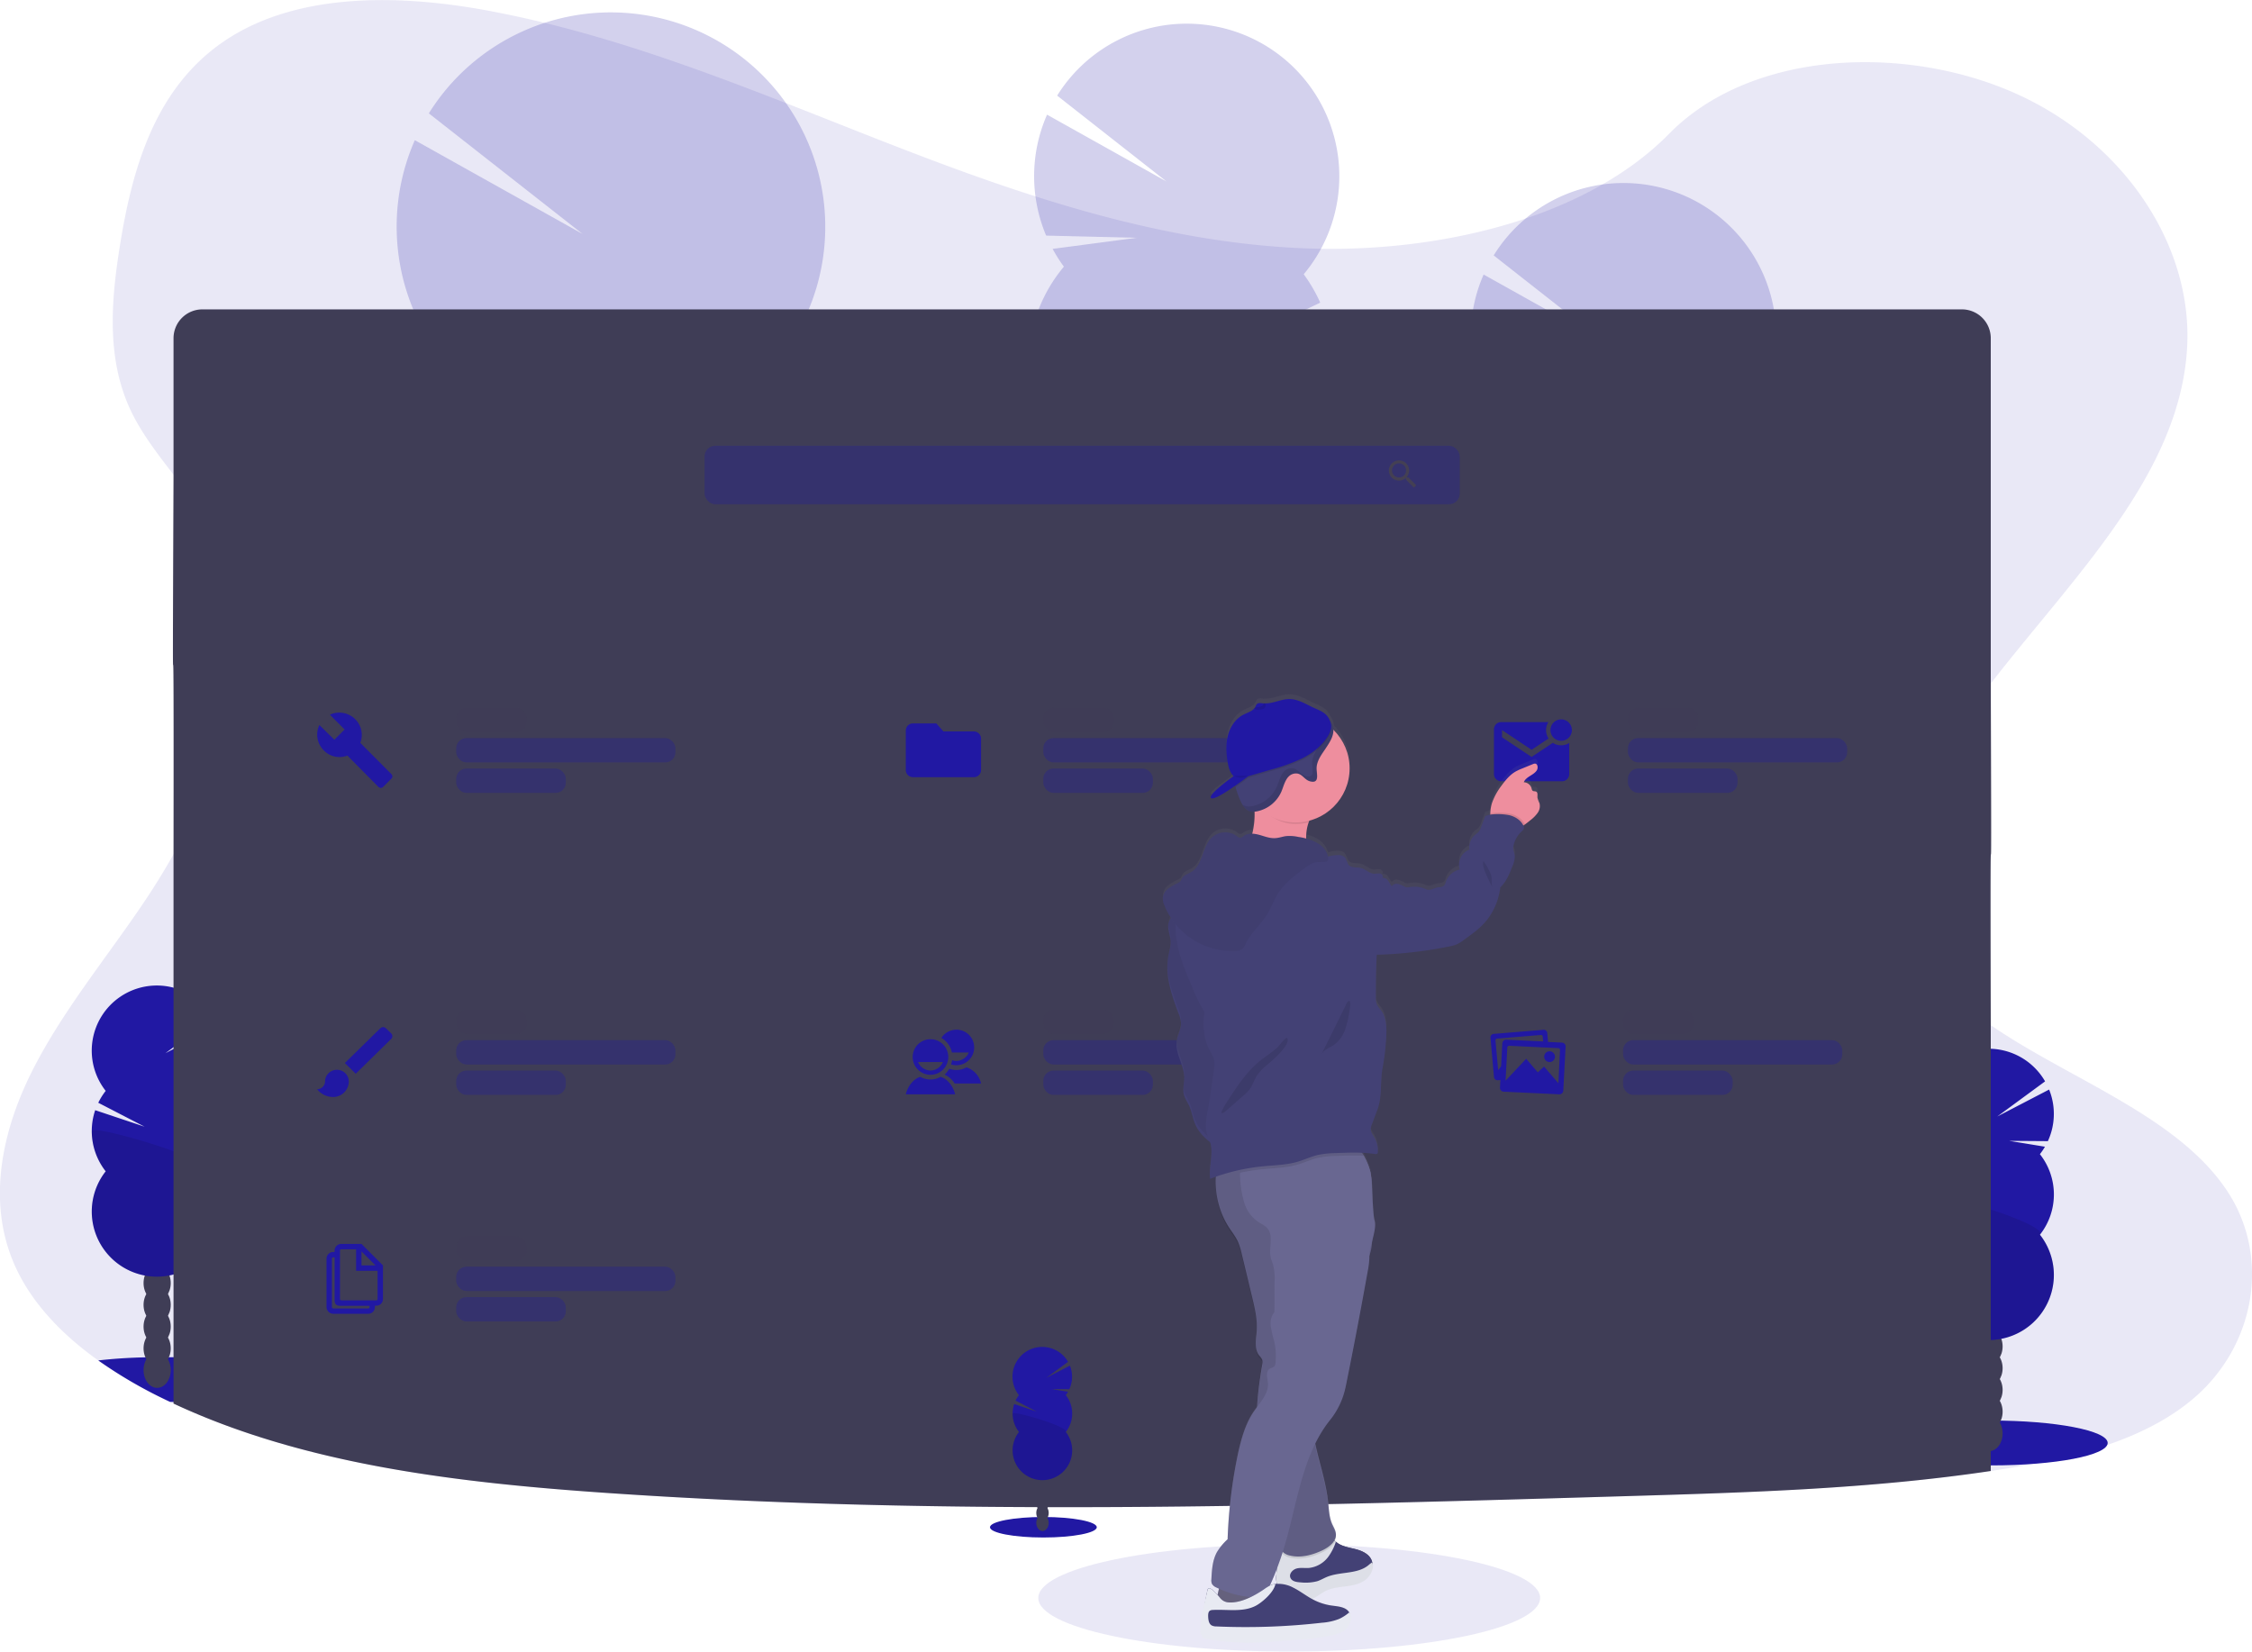 <svg height="806.74" viewBox="0 0 1100 806.74" width="1100" xmlns="http://www.w3.org/2000/svg" xmlns:xlink="http://www.w3.org/1999/xlink"><linearGradient id="a" gradientUnits="userSpaceOnUse" x1="710.07" x2="710.07" y1="847.99" y2="385.75"><stop offset="0" stop-color="#808080" stop-opacity=".25"/><stop offset=".54" stop-color="#808080" stop-opacity=".12"/><stop offset="1" stop-color="#808080" stop-opacity=".1"/></linearGradient><ellipse cx="629.72" cy="780.56" fill="#2118a3" opacity=".1" rx="122.56" ry="26.18"/><path d="m1120.55 730.47c-24.35 20.2-59 28.56-92.51 33.84l-5.64.86c-58.57 8.74-118.32 10.52-177.79 12.28-165.87 4.91-332.17 9.81-497.6-1.51-73.16-5-148.13-13.76-212.25-43.7l-1.67-.79c-.83-.39-1.66-.78-2.49-1.19a224.11 224.11 0 0 1 -32.6-19.09c-18.31-13.06-33.43-29-41.42-47.91-12.52-29.66-5.9-63 8.4-92s35.8-55.12 54.34-82.43c5.44-8 10.6-16.3 15.4-24.81 30-53.37 44.88-115.13 13.43-166.56a228.58 228.58 0 0 0 -13.43-19c-7.67-10-15.47-20-20.74-31.07-12.29-25.76-9.65-54.73-5.17-82.25 6-36.59 17.05-76 51.38-98.86 35.67-23.74 86.3-22.54 130.57-14 68.83 13.19 132.36 40.8 196.49 65.7s131.35 47.58 201.86 50.02c62.26 2.17 134.89-14 176.23-56.08 40.15-40.85 115.6-43.94 170-19.27 51.91 23.54 85.48 73.36 83 123.12-3.16 62.1-54.93 111.83-95.9 164.7-6.81 8.79-13.33 17.68-19.28 26.72-19.42 29.53-33.15 65-19.78 96.88 7.5 17.85 21.81 31.47 39.06 43.36 38.65 26.63 92 44.55 116 81.83 20.67 32.16 13.01 75.56-17.89 101.21z" fill="#2118a3" opacity=".1" transform="translate(-50 -46.63)"/><ellipse cx="972.5" cy="704.85" fill="#2118a3" rx="57.01" ry="10.96"/><ellipse cx="971.55" cy="700.19" fill="#3f3d56" rx="6.64" ry="8.69"/><ellipse cx="971.55" cy="689.57" fill="#3f3d56" rx="6.64" ry="8.69"/><ellipse cx="971.55" cy="678.94" fill="#3f3d56" rx="6.64" ry="8.69"/><ellipse cx="971.55" cy="668.32" fill="#3f3d56" rx="6.64" ry="8.69"/><ellipse cx="971.55" cy="657.7" fill="#3f3d56" rx="6.64" ry="8.69"/><ellipse cx="971.55" cy="647.08" fill="#3f3d56" rx="6.64" ry="8.69"/><ellipse cx="971.55" cy="636.46" fill="#3f3d56" rx="6.64" ry="8.69"/><path d="m1046.4 610.41a31 31 0 0 0 2.47-3.64l-17.44-2.86 18.86.14a31.78 31.78 0 0 0 .61-25.2l-25.31 13.15 23.34-17.15a31.8 31.8 0 1 0 -52.51 35.58 31.55 31.55 0 0 0 -3.63 5.8l22.64 11.77-24.14-8.1a31.79 31.79 0 0 0 5.13 29.86 31.8 31.8 0 1 0 50 0 31.78 31.78 0 0 0 0-39.32z" fill="#2118a3" transform="translate(-50 -46.63)"/><path d="m989.61 630.07a31.68 31.68 0 0 0 6.81 19.66 31.8 31.8 0 1 0 50 0c4.24-5.41-56.81-23.23-56.81-19.66z" opacity=".1" transform="translate(-50 -46.63)"/><path d="m184.73 720.54c0 5.59-21.81 10.21-50 10.87h-1.67c-.83-.39-1.66-.78-2.49-1.19a224.11 224.11 0 0 1 -32.57-19.05c6.85-.8 14.64-1.34 23-1.52h1.13c1.82 0 3.67-.06 5.54-.06h3.62 1.18 2.25c28.2.73 50.01 5.41 50.01 10.95z" fill="#2118a3" transform="translate(-50 -46.63)"/><ellipse cx="76.76" cy="669.25" fill="#3f3d56" rx="6.64" ry="8.69"/><ellipse cx="76.76" cy="658.63" fill="#3f3d56" rx="6.64" ry="8.69"/><ellipse cx="76.76" cy="648.01" fill="#3f3d56" rx="6.64" ry="8.69"/><ellipse cx="76.76" cy="637.39" fill="#3f3d56" rx="6.64" ry="8.69"/><ellipse cx="76.76" cy="626.77" fill="#3f3d56" rx="6.64" ry="8.69"/><ellipse cx="76.76" cy="616.15" fill="#3f3d56" rx="6.64" ry="8.69"/><ellipse cx="76.76" cy="605.52" fill="#3f3d56" rx="6.64" ry="8.69"/><path d="m151.61 579.47a32.28 32.28 0 0 0 2.48-3.63l-17.45-2.84 18.87.14a31.8 31.8 0 0 0 .6-25.19l-25.3 13.13 23.34-17.16a31.8 31.8 0 1 0 -52.52 35.58 32.45 32.45 0 0 0 -3.63 5.8l22.64 11.7-24.14-8.07a31.87 31.87 0 0 0 5.13 29.86 31.8 31.8 0 1 0 50 0 31.78 31.78 0 0 0 0-39.32z" fill="#2118a3" transform="translate(-50 -46.63)"/><path d="m94.83 599.13a31.67 31.67 0 0 0 6.8 19.66 31.8 31.8 0 1 0 50 0c4.24-5.41-56.8-23.23-56.8-19.66z" opacity=".1" transform="translate(-50 -46.63)"/><g opacity=".2"><g fill="#3f3d56"><path d="m355.84 601.92c0 .94-.1 1.86-.2 2.76q-11.64-4.68-22.92-9.93a18.59 18.59 0 0 1 -10.6-5.17c-2.19-1.1-4.37-2.24-6.54-3.39a26.82 26.82 0 0 1 1.66-3c4.2-6.66 10.6-10.83 17.65-10.6s13.15 4.78 16.93 11.66a34.37 34.37 0 0 1 4.02 17.67z" transform="translate(-50 -46.63)"/><path d="m357 567a34.56 34.56 0 0 1 -5.13 17.32c-4.21 6.64-10.6 10.81-17.65 10.58-.49 0-1-.06-1.45-.1a18.59 18.59 0 0 1 -10.6-5.17 25.27 25.27 0 0 1 -4.88-6.37 35.82 35.82 0 0 1 1.1-35c4.21-6.66 10.6-10.83 17.65-10.6s13.15 4.78 16.93 11.66a34.47 34.47 0 0 1 4.03 17.68z" transform="translate(-50 -46.63)"/><ellipse cx="336.18" cy="531.28" rx="28.63" ry="21.87" transform="matrix(.032 -1 1 .032 -255.43 803.92)"/><ellipse cx="337.29" cy="496.31" rx="28.63" ry="21.87" transform="matrix(.032 -1 1 .032 -219.41 771.16)"/><ellipse cx="338.39" cy="461.34" rx="28.63" ry="21.87" transform="matrix(.032 -1 1 .032 -183.39 738.39)"/></g><path d="m264.12 219.46a105.78 105.78 0 0 1 -7.76-12.24l57.72-7.62-62.08-1.5a104.92 104.92 0 0 1 .62-83l82 45.85-75.15-58.95a104.75 104.75 0 1 1 169.22 122.65 105.13 105.13 0 0 1 11.31 19.46l-75.77 36.38 80.33-24.17a104.85 104.85 0 0 1 -20 97.78 104.75 104.75 0 1 1 -164.56-5.19 104.73 104.73 0 0 1 4.08-129.45z" fill="#2118a3" transform="translate(-50 -46.63)"/><path d="m449.05 290.08a104.29 104.29 0 0 1 -24.44 64 104.75 104.75 0 1 1 -164.61-5.17c-13.43-18.25 189.42-70.58 189.05-58.83z" opacity=".1" transform="translate(-50 -46.63)"/></g><g opacity=".2"><g fill="#3f3d56"><path d="m848.18 527.14c0 .67-.07 1.32-.14 2q-8.31-3.29-16.31-7.06a13.31 13.31 0 0 1 -7.55-3.68c-1.55-.79-3.11-1.6-4.65-2.41a19.78 19.78 0 0 1 1.18-2.13c3-4.74 7.54-7.7 12.56-7.54s9.36 3.4 12.05 8.3a24.5 24.5 0 0 1 2.86 12.52z" transform="translate(-50 -46.63)"/><path d="m849 502.25a24.56 24.56 0 0 1 -3.65 12.33c-3 4.72-7.54 7.69-12.56 7.53l-1-.07a13.31 13.31 0 0 1 -7.55-3.68 18.32 18.32 0 0 1 -3.47-4.54 25.51 25.51 0 0 1 .78-24.88c3-4.74 7.55-7.71 12.56-7.55s9.37 3.4 12.05 8.3a24.55 24.55 0 0 1 2.84 12.56z" transform="translate(-50 -46.63)"/><ellipse cx="834.19" cy="476.87" rx="20.37" ry="15.56" transform="matrix(.032 -1 1 .032 281.27 1248.98)"/><ellipse cx="834.98" cy="451.98" rx="20.37" ry="15.56" transform="matrix(.032 -1 1 .032 306.9 1225.67)"/><ellipse cx="835.76" cy="427.1" rx="20.37" ry="15.56" transform="matrix(.032 -1 1 .032 332.53 1202.35)"/></g><path d="m782.91 255a73.57 73.57 0 0 1 -5.52-8.71l41.08-5.42-44.21-1.07a74.67 74.67 0 0 1 .43-59.07l58.31 32.59-53.4-41.93a74.55 74.55 0 1 1 120.4 87.26 74.71 74.71 0 0 1 8.06 13.86l-53.89 25.89 57.17-17.2a74.55 74.55 0 0 1 -14.22 69.58 74.54 74.54 0 1 1 -117.12-3.69 74.55 74.55 0 0 1 2.91-92.09z" fill="#2118a3" transform="translate(-50 -46.63)"/><path d="m914.52 305.22a74.2 74.2 0 0 1 -17.4 45.56 74.54 74.54 0 1 1 -117.12-3.69c-9.58-13 134.78-50.23 134.52-41.87z" opacity=".1" transform="translate(-50 -46.63)"/></g><g opacity=".2"><g fill="#3f3d56"><path d="m635 449.09c0 .67-.08 1.32-.15 2q-8.31-3.29-16.31-7.06a13.28 13.28 0 0 1 -7.54-3.68c-1.56-.79-3.11-1.6-4.65-2.41a19 19 0 0 1 1.17-2.13c3-4.73 7.55-7.7 12.56-7.54s9.36 3.4 12.05 8.3a24.5 24.5 0 0 1 2.87 12.52z" transform="translate(-50 -46.63)"/><path d="m635.74 424.2a24.56 24.56 0 0 1 -3.65 12.33c-3 4.72-7.54 7.69-12.56 7.53-.35 0-.68 0-1-.07a13.28 13.28 0 0 1 -7.54-3.68 18.11 18.11 0 0 1 -3.48-4.54 25.48 25.48 0 0 1 .79-24.88c3-4.74 7.54-7.71 12.56-7.55s9.36 3.4 12 8.3a24.54 24.54 0 0 1 2.88 12.56z" transform="translate(-50 -46.63)"/><ellipse cx="620.97" cy="398.82" rx="20.37" ry="15.56" transform="matrix(.03 -1 1 .03 152.77 960.28)"/><ellipse cx="621.75" cy="373.93" rx="20.37" ry="15.56" transform="matrix(.032 -1 1 .032 178.4 936.96)"/><ellipse cx="622.54" cy="349.05" rx="20.37" ry="15.56" transform="matrix(.032 -1 1 .032 204.04 913.64)"/></g><path d="m569.68 176.91a74.87 74.87 0 0 1 -5.52-8.71l41.08-5.42-44.24-1.07a74.62 74.62 0 0 1 .44-59.07l58.33 32.63-53.39-41.93a74.54 74.54 0 1 1 120.42 87.26 74.76 74.76 0 0 1 8.07 13.86l-53.87 25.89 57.16-17.2a74.55 74.55 0 0 1 -14.22 69.58 74.54 74.54 0 1 1 -117.16-3.73 74.57 74.57 0 0 1 2.9-92.13z" fill="#2118a3" transform="translate(-50 -46.63)"/><path d="m701.29 227.17a74.2 74.2 0 0 1 -17.4 45.56 74.54 74.54 0 1 1 -117.11-3.73c-9.59-12.95 134.77-50.19 134.51-41.83z" opacity=".1" transform="translate(-50 -46.63)"/></g><path d="m1022.4 547.44v217.73c-58.57 8.74-118.32 10.52-177.79 12.28-165.87 4.91-332.17 9.81-497.6-1.51-73.16-5-148.13-13.76-212.25-43.7v-268.24c.24-185-.76 0 0-185.56v-66.59a14.1 14.1 0 0 1 14.1-14.1h859.44a14.1 14.1 0 0 1 14.1 14.1v168.63c.6 166.52-.4.52 0 166.96z" fill="#3f3d56" transform="translate(-50 -46.63)"/><rect fill="#2118a3" height="28.56" opacity=".3" rx="5.22" width="368.86" x="344.15" y="217.75"/><path d="m737.94 279.85h-.61l-.23-.19a5.1 5.1 0 0 0 1.19-3.25 4.94 4.94 0 1 0 -4.92 5 5.09 5.09 0 0 0 3.24-1.18l.22.19v.58l3.81 3.82 1.14-1.14zm-4.57 0a3.44 3.44 0 1 1 3.43-3.44 3.42 3.42 0 0 1 -3.43 3.44z" fill="#444053" transform="translate(-50 -46.63)"/><rect fill="#3f3d56" height="11.9" opacity=".7" rx="5" width="34.42" x="222.84" y="493.2"/><rect fill="#2118a3" height="11.9" opacity=".3" rx="5" width="53.54" x="222.84" y="522.95"/><rect fill="#2118a3" height="11.9" opacity=".3" rx="5" width="107.09" x="222.84" y="508.08"/><path d="m214.57 569.21a5.74 5.74 0 0 0 -5.8 5.69 3.88 3.88 0 0 1 -3.87 3.79 10 10 0 0 0 7.73 3.8 7.67 7.67 0 0 0 7.75-7.59 5.75 5.75 0 0 0 -5.81-5.69zm26.53-17.76-2.6-2.55a1.94 1.94 0 0 0 -2.72 0l-17.34 17 5.32 5.22 17.32-17a1.86 1.86 0 0 0 .02-2.67z" fill="#2118a3" transform="translate(-50 -46.63)"/><rect fill="#3f3d56" height="11.9" opacity=".7" rx="5" width="34.42" x="222.84" y="345.66"/><rect fill="#2118a3" height="11.9" opacity=".3" rx="5" width="53.54" x="222.84" y="375.41"/><rect fill="#2118a3" height="11.9" opacity=".3" rx="5" width="107.09" x="222.84" y="360.53"/><path d="m241.18 424.78-15.18-15.28a10.82 10.82 0 0 0 -2.51-11.58 11 11 0 0 0 -12.35-2.18l7.18 7.22-5 5-7.32-7.18a10.86 10.86 0 0 0 2.17 12.41 10.66 10.66 0 0 0 11.51 2.52l15.15 15.29a1.61 1.61 0 0 0 2.34 0l3.84-3.86a1.51 1.51 0 0 0 .17-2.35z" fill="#2118a3" transform="translate(-50 -46.63)"/><rect fill="#3f3d56" height="11.9" opacity=".7" rx="5" width="34.42" x="509.6" y="493.2"/><rect fill="#2118a3" height="11.9" opacity=".3" rx="5" width="53.54" x="509.6" y="522.95"/><rect fill="#2118a3" height="11.9" opacity=".3" rx="5" width="107.09" x="509.6" y="508.08"/><path d="m509.44 572.63a10 10 0 0 1 -9.89 0c-3.87 1.19-6.24 5.09-7.12 8.54h24.12c-.87-3.45-3.23-7.35-7.11-8.54zm-4.94-18.37a8.69 8.69 0 1 0 8.69 8.68 8.69 8.69 0 0 0 -8.69-8.68zm0 15.3a6.71 6.71 0 0 1 -6.07-4.14h12.14a6.71 6.71 0 0 1 -6.07 4.14z" fill="#2118a3" transform="translate(-50 -46.63)"/><path d="m522.09 568a10.07 10.07 0 0 1 -8.4.69 12 12 0 0 1 -2.3 2.86 11.24 11.24 0 0 1 4.9 4.33h12.91a10.72 10.72 0 0 0 -7.11-7.88zm-4.94-18.38a8.71 8.71 0 0 0 -7.33 4 10.78 10.78 0 0 1 5.15 7.14h8.25a6.72 6.72 0 0 1 -6.07 4.12 6 6 0 0 1 -2.08-.38 11.65 11.65 0 0 1 -.54 2.07 8.35 8.35 0 0 0 2.62.4 8.69 8.69 0 0 0 0-17.38z" fill="#2118a3" transform="translate(-50 -46.63)"/><rect fill="#3f3d56" height="11.9" opacity=".7" rx="5" width="34.42" x="222.84" y="603.86"/><rect fill="#2118a3" height="11.9" opacity=".3" rx="5" width="53.54" x="222.84" y="633.61"/><rect fill="#2118a3" height="11.9" opacity=".3" rx="5" width="107.09" x="222.84" y="618.74"/><path d="m226.57 654.25h-9.82a3.28 3.28 0 0 0 -3.32 3.24v.7h-.62a3.28 3.28 0 0 0 -3.32 3.24v23.63a3.34 3.34 0 0 0 3.32 3.32h17.08a3.27 3.27 0 0 0 3.23-3.32v-.62h.71a3.27 3.27 0 0 0 3.23-3.32v-16.37zm0 3.66 6.84 6.84h-6.84zm3.94 27.15a.67.67 0 0 1 -.62.7h-17.08a.73.73 0 0 1 -.69-.7v-23.63a.67.67 0 0 1 .69-.62h.62v21c0 1.82.86 2.66 2.67 2.66h14.41zm3.93-3.94a.66.66 0 0 1 -.61.7h-17.08a.73.73 0 0 1 -.69-.7v-23.63a.67.67 0 0 1 .69-.62h7.19v10.51h10.5z" fill="#2118a3" transform="translate(-50 -46.63)"/><rect fill="#3f3d56" height="11.9" opacity=".7" rx="5" width="34.42" x="509.6" y="345.66"/><rect fill="#2118a3" height="11.9" opacity=".3" rx="5" width="53.54" x="509.6" y="375.41"/><rect fill="#2118a3" height="11.9" opacity=".3" rx="5" width="107.09" x="509.6" y="360.53"/><path d="m507.32 400h-11.38a3.51 3.51 0 0 0 -3.5 3.51v19.25a3.5 3.5 0 0 0 3.5 3.5h29.76a3.5 3.5 0 0 0 3.5-3.5v-15.34a3.51 3.51 0 0 0 -3.5-3.5h-14.88l-3.5-3.94z" fill="#2118a3" transform="translate(-50 -46.63)"/><rect fill="#3f3d56" height="11.9" opacity=".7" rx="5" width="34.42" x="792.79" y="493.2"/><rect fill="#2118a3" height="11.9" opacity=".3" rx="5" width="53.54" x="792.79" y="522.95"/><rect fill="#2118a3" height="11.9" opacity=".3" rx="5" width="107.09" x="792.79" y="508.08"/><path d="m812.93 555.91-6.77-.32-.4-4.41a1.7 1.7 0 0 0 -1.88-1.52l-24.27 2a1.67 1.67 0 0 0 -1.59 1.79l1.73 19.35a1.7 1.7 0 0 0 1.88 1.49l1.23-.09-.19 3.76a1.87 1.87 0 0 0 1.83 1.93l27.09 1.28a1.88 1.88 0 0 0 2-1.74l1.14-21.6a1.86 1.86 0 0 0 -1.8-1.92zm-29.12.44-.58 11.06-1.44 2-1.32-14.61v-.09a.89.89 0 0 1 .78-.77l21.42-1.75a.81.81 0 0 1 .87.64s0 0 0 0l.21 2.52-18-.86a1.9 1.9 0 0 0 -1.94 1.86zm27.4 19.44-7-8.17-3.07 2.82-5.67-6.63-10.07 10.72.86-16.33a.94.94 0 0 1 1-.74l23.9 1.16a.87.87 0 0 1 .85.83s0 0 0 0z" fill="#2118a3" transform="translate(-50 -46.63)"/><path d="m806.89 565.42a2.63 2.63 0 1 0 -2.62-2.63 2.64 2.64 0 0 0 2.62 2.63z" fill="#2118a3" transform="translate(-50 -46.63)"/><rect fill="#3f3d56" height="11.9" opacity=".7" rx="5" width="34.42" x="795.17" y="345.66"/><rect fill="#2118a3" height="11.9" opacity=".3" rx="5" width="53.54" x="795.17" y="375.41"/><rect fill="#2118a3" height="11.9" opacity=".3" rx="5" width="107.09" x="795.17" y="360.53"/><circle cx="762.56" cy="356.63" fill="#2118a3" r="5.25"/><path d="m808.53 409.45-10.42 6.94-14.44-9.62v-3.51l14.44 9.63 8.3-5.53a7.39 7.39 0 0 1 -.1-8h-23.07a3.52 3.52 0 0 0 -3.51 3.51v21.88a3.52 3.52 0 0 0 3.51 3.51h29.76a3.51 3.51 0 0 0 3.5-3.51v-15.2a7.37 7.37 0 0 1 -8-.06z" fill="#2118a3" transform="translate(-50 -46.63)"/><ellipse cx="509.64" cy="746.02" fill="#2118a3" rx="26.08" ry="5.01"/><ellipse cx="509.21" cy="743.89" fill="#3f3d56" rx="3.04" ry="3.97"/><ellipse cx="509.21" cy="739.03" fill="#3f3d56" rx="3.04" ry="3.97"/><ellipse cx="509.21" cy="734.17" fill="#3f3d56" rx="3.04" ry="3.97"/><ellipse cx="509.21" cy="729.31" fill="#3f3d56" rx="3.04" ry="3.97"/><ellipse cx="509.21" cy="724.46" fill="#3f3d56" rx="3.04" ry="3.97"/><ellipse cx="509.21" cy="719.6" fill="#3f3d56" rx="3.04" ry="3.97"/><ellipse cx="509.21" cy="714.74" fill="#3f3d56" rx="3.04" ry="3.97"/><path d="m570.57 728.13a13.59 13.59 0 0 0 1.13-1.67l-8-1.31 8.62.07a14.59 14.59 0 0 0 .28-11.52l-11.57 6 10.67-7.85a14.54 14.54 0 1 0 -24 16.28 15.11 15.11 0 0 0 -1.66 2.65l10.36 5.38-11-3.7a14.53 14.53 0 0 0 2.34 13.65 14.54 14.54 0 1 0 22.86 0 14.55 14.55 0 0 0 0-18z" fill="#2118a3" transform="translate(-50 -46.63)"/><path d="m544.6 737.12a14.45 14.45 0 0 0 3.11 9 14.54 14.54 0 1 0 22.86 0c1.95-2.48-25.97-10.63-25.97-9z" opacity=".1" transform="translate(-50 -46.63)"/><path d="m802 436.86a13.68 13.68 0 0 1 -1-2.7c-.1-1.07.32-2.48-.63-3-.53-.29-1.27-.07-1.74-.45a2.15 2.15 0 0 1 -.51-1.2 4.1 4.1 0 0 0 -3.8-3c1-2.71 4.68-3.37 6.3-5.76.81-1.19.55-3.38-.88-3.39a2.49 2.49 0 0 0 -1 .25l-5.33 2.2a27.35 27.35 0 0 0 -3 1.39c-2.93 1.67-5.12 4.38-7.09 7.13a30.49 30.49 0 0 0 -4.41 8 18 18 0 0 0 -.94 5.49v.56c-.87.15-1.58.53-2.49.71l-2.07 5.47a6.93 6.93 0 0 1 -1.35 2.49 12.52 12.52 0 0 1 -1.46 1.15 8.45 8.45 0 0 0 -2.91 7.37 7.93 7.93 0 0 0 -4.66 9.78 9.31 9.31 0 0 0 -6.81 6 4.43 4.43 0 0 1 -.89 1.88 3.55 3.55 0 0 1 -2.37.73c-2.34.15-4.38 2-6.49 1a13.21 13.21 0 0 0 -7.71-1.08 5.77 5.77 0 0 1 -1.65.15 4.43 4.43 0 0 1 -1.35-.47 10.46 10.46 0 0 0 -3.06-1.21 2.84 2.84 0 0 0 -2.9 1.12c-.74-.81-1.18-1.86-1.85-2.73a3 3 0 0 0 -2.82-1.35c.7-.63 0-1.89-.93-2.11a11.56 11.56 0 0 0 -2.81.1c-2.44 0-4.32-2.24-6.69-2.83-2.18-.53-5.09.11-6.21-1.85-.35-.63-.45-1.45-1-1.92a3.64 3.64 0 0 0 -.71-1.45c-.9-1-2.41-1.16-3.76-1.12a15.68 15.68 0 0 0 -4.37.75c0-.17-.09-.36-.15-.56a11.09 11.09 0 0 0 -4.84-5.94 20 20 0 0 0 -5.66-2.26c0-.18 0-.35 0-.53a22.55 22.55 0 0 1 1.16-7.43c.08-.26.18-.52.27-.78a26.6 26.6 0 0 0 12-44.63 6.83 6.83 0 0 0 -.21-1.6 7.86 7.86 0 0 0 -1.6-3.12c-1.22-2.72-3.12-3.92-5.55-5.06-.7-.33-1.44-.65-2.22-1-3.87-1.74-7.61-4.3-12-4.29-4 0-7.86 2.21-11.82 2.13h-.3-.29-.36c-1.11-.13-2.44-.39-3.17.46a4.5 4.5 0 0 0 -.56 1.09 2.64 2.64 0 0 1 -.2.37 4.4 4.4 0 0 1 -.51.69c-1.28 1.4-3.43 2-5.2 2.94-4 2.05-6.62 6.23-7.66 10.61s-.68 9 .1 13.44c.4 2.22 1.26 4.74 2.84 6.14s-13.37 9.51-10.93 10.86c1.33.74 6.87-2.77 11.64-6.12.05.2.09.41.15.61a44 44 0 0 0 2.18 6.25c1 2.39 2.44 5 4.93 5.69a5.36 5.36 0 0 0 1.69.19h.44a39.39 39.39 0 0 1 -1.15 10.87 6.61 6.61 0 0 0 -4.09 1.13 3.29 3.29 0 0 1 -1.66.88 2.89 2.89 0 0 1 -1.71-.84 9.7 9.7 0 0 0 -12.14.64c-4.84 4.57-4.29 13.49-10 16.95-1.56.95-3.56 1.46-4.48 3.05a11.41 11.41 0 0 1 -.77 1.47 4.05 4.05 0 0 1 -1.36 1 26.48 26.48 0 0 0 -4.68 2.7 6.72 6.72 0 0 0 -2.69 4.54 8.61 8.61 0 0 0 .82 3.81 36.44 36.44 0 0 0 3.12 6 6.38 6.38 0 0 0 -1.26 2.95c-.4 2.81.94 5.58 1.09 8.42.13 2.48-.66 4.9-1.1 7.34-1.76 9.54 1.61 19.2 5 28.26a14.58 14.58 0 0 1 1.2 4.65c.09 3-1.6 5.67-2.07 8.59-1 6.14 3.53 11.92 3.63 18.13 0 2.87-.86 5.78-.14 8.55.47 1.85 1.62 3.44 2.44 5.17 1.44 3.06 1.83 6.53 3.21 9.62a23.07 23.07 0 0 0 7.12 8.48c1.73 5.49-.73 12.12 0 18q1.41-.56 2.85-1a41.17 41.17 0 0 0 6.3 24.84c1.55 2.42 3.37 4.68 4.54 7.31a34.26 34.26 0 0 1 1.77 5.79q2.51 10.47 5 20.92c1.36 5.65 2.73 11.4 2.32 17.2-.28 4-1.3 8.57 1.18 11.77a8.51 8.51 0 0 1 1.49 2.06 5.22 5.22 0 0 1 0 2.72 180.71 180.71 0 0 0 -2.48 20.39c-.56.75-1.12 1.51-1.63 2.26-4.11 6-6.09 13.21-7.69 20.32a245.83 245.83 0 0 0 -5.16 42.44 28.38 28.38 0 0 0 -5.26 6.41c-2.15 4-2.43 8.7-2.66 13.24a4.73 4.73 0 0 0 .24 2.18 4.48 4.48 0 0 0 2.24 1.68l1.24.59c-.27 1-.51 2-.72 3.05-1.58-1.78-4.39-4.6-4.87-2.54a101.78 101.78 0 0 0 -2.56 21 1.77 1.77 0 0 0 1.9 2.12 116.25 116.25 0 0 0 20.81 1.78c5.65 0 11.29-.46 16.92-.89l5.77-.44a127.7 127.7 0 0 0 17.67-2.19c2.55-.56 5.18-1.35 7.1-3.14s2.86-4.85 1.54-7.12c-1.61-2.74-5.37-2.94-8.51-3.38a27.85 27.85 0 0 1 -8.92-2.84c-.63-.32-1.24-.68-1.85-1 .16 0 .33-.08.48-.14 2.7-.91 4.85-3 7.39-4.25 3-1.45 6.31-1.78 9.57-2.19s6.62-1 9.33-2.86c2.54-1.74 4.34-4.91 3.75-7.89a5.15 5.15 0 0 0 -.16-.62c-1-3.23-4.5-5-7.76-5.8s-6.8-1.28-9.44-3.38l-.39-.31c-.22-.19-.45-.37-.69-.56a5.62 5.62 0 0 0 .77-3.26c-.14-1.79-1.18-3.37-1.89-5-1.39-3.25-1.5-6.88-1.88-10.39-.94-8.83-3.65-17.35-5.69-26-.23-1-.45-2-.67-3a62.86 62.86 0 0 1 7.27-11.64 38 38 0 0 0 7-13.77c.42-1.54.73-3.1 1.05-4.67q5.42-27.09 10.24-54.27a45.19 45.19 0 0 0 .91-7.84 23.89 23.89 0 0 0 1.35-7.43c.94-3.67 1.89-7.52 1.12-9.92-.54-1.7-.81-7.51-1.11-13.08a50.24 50.24 0 0 0 -.54-8.93c-.09-.51-.19-1-.3-1.51q-.09-.45-.18-.75a25.68 25.68 0 0 0 -1.76-4.86 23.63 23.63 0 0 0 -1.32-2.71 12.34 12.34 0 0 0 -1-1.48 62 62 0 0 1 6.22.58c.5.07 1.12.11 1.43-.3a1.47 1.47 0 0 0 .18-.77 12.75 12.75 0 0 0 -1.62-6.76c-.8-1.42-1.91-2.8-1.88-4.43a6.53 6.53 0 0 1 .55-2.2l2.77-7.44c2.35-6.29 1.23-13.58 2.45-20.18a118.46 118.46 0 0 0 1.82-15.61c.23-4.47.09-9.32-2.6-12.9a14.73 14.73 0 0 1 -2-2.84 8.41 8.41 0 0 1 -.48-3.39q-.07-10.51.42-21a206.38 206.38 0 0 0 35.05-4 22 22 0 0 0 4-1.08 20.19 20.19 0 0 0 4-2.53c3.93-2.84 7.92-5.73 10.91-9.55a32.36 32.36 0 0 0 6.46-15.94c2.84-2.63 4.35-6.37 5.77-10a15.42 15.42 0 0 0 1.32-4.85c.07-1.72-1.06-3.52-.74-5.21a13.78 13.78 0 0 1 4.19-7.58 2.74 2.74 0 0 0 1-1.33 2.12 2.12 0 0 0 -.23-1.3l-.09-.15c.28-.17.54-.35.81-.53.93-.66 1.82-1.39 2.69-2.1a17 17 0 0 0 3.49-3.54 5.75 5.75 0 0 0 .94-4.7zm-128.31 383.29c-.24 0-.48 0-.71.06a9.57 9.57 0 0 0 -2.54.73l-.19.1c1.1-2.38 2.14-4.8 3.08-7.26.11-.29.21-.58.32-.88l-.12 1.64a20.22 20.22 0 0 0 .16 5.61z" fill="url(#a)" transform="translate(-50 -46.63)"/><path d="m688 455.73c.1 3.88 1.42 7.64 1.62 11.52-11.43.57-22.72-5-34-3.28 3.17-2.05 4.86-5.74 5.86-9.37a38.9 38.9 0 0 0 1.11-14.41 6.61 6.61 0 0 0 -.14-.79c-.42-1.9-1.51-4.59-1.22-6.08.39-2 2.25-1.59 3.93-1.48a150.51 150.51 0 0 1 15.26 2c1.32.23 14.13 3.43 14.33 3.1a59.69 59.69 0 0 0 -5.55 11.43 22.32 22.32 0 0 0 -1.2 7.36z" fill="#ee8e9e" transform="translate(-50 -46.63)"/><path d="m801.05 443.73a16.64 16.64 0 0 1 -3.49 3.52c-.87.71-1.76 1.44-2.69 2.09a11.5 11.5 0 0 1 -5.72 2.33c-2.72.18-8.51-1.42-10.2-3.75a6.77 6.77 0 0 1 -1-3.91 17.88 17.88 0 0 1 .94-5.46 30.42 30.42 0 0 1 4.41-8c2-2.74 4.16-5.43 7.09-7.09a27.35 27.35 0 0 1 3-1.39l5.33-2.18a2.5 2.5 0 0 1 1-.26c1.43 0 1.69 2.2.88 3.38-1.62 2.38-5.27 3-6.3 5.73a4.09 4.09 0 0 1 3.8 2.95 2.11 2.11 0 0 0 .51 1.19c.47.37 1.21.16 1.74.45.95.5.53 1.91.63 3a13.5 13.5 0 0 0 1 2.68 5.69 5.69 0 0 1 -.93 4.72z" fill="#ee8e9e" transform="translate(-50 -46.63)"/><path d="m643.4 833.08c.88-.88 2.32-.73 3.55-.54a132 132 0 0 0 19.95 1.61c.84-4.08-1.59-8-2.37-12.14a10.76 10.76 0 0 0 -.8-3.08c-.94-1.8-3.06-2.63-5.05-3-3.59-.76-9.21-2.09-11.22 1.54-2.41 4.31-3.18 10.75-4.06 15.61z" fill="#65617d" transform="translate(-50 -46.63)"/><path d="m716.49 817.65c-2.71 1.85-6.07 2.42-9.33 2.84s-6.61.74-9.57 2.19c-2.54 1.26-4.69 3.32-7.39 4.22a15.31 15.31 0 0 1 -7.67.12c-3-.57-6.26-1.67-7.89-4.29-1.46-2.32-1.31-5.27-1.11-8 .24-3.09.47-6.2.69-9.3a4.4 4.4 0 0 1 .58-2.24c2.19-3.2 7.52 1.33 10.37 1.33 4.52 0 9.37-2.46 12.62-5.45a3.89 3.89 0 0 1 1-.74c1.29-.58 2.58.49 3.72 1.42l.39.31c2.64 2.09 6.18 2.52 9.44 3.37s6.75 2.55 7.76 5.77a4.57 4.57 0 0 1 .16.61c.57 2.95-1.26 6.1-3.77 7.84z" fill="#3f3d56" transform="translate(-50 -46.63)"/><path d="m716.49 817.65c-2.71 1.85-6.07 2.42-9.33 2.84s-6.61.74-9.57 2.19c-2.54 1.26-4.69 3.32-7.39 4.22a15.31 15.31 0 0 1 -7.67.12c-3-.57-6.26-1.67-7.89-4.29-1.46-2.32-1.31-5.27-1.11-8 .24-3.09.47-6.2.69-9.3a4.4 4.4 0 0 1 .58-2.24c2.19-3.2 7.52 1.33 10.37 1.33 4.52 0 9.37-2.46 12.62-5.45a3.89 3.89 0 0 1 1-.74c1.29-.58 2.58.49 3.72 1.42l.39.31c2.64 2.09 6.18 2.52 9.44 3.37s6.75 2.55 7.76 5.77a4.57 4.57 0 0 1 .16.61c.57 2.95-1.26 6.1-3.77 7.84z" fill="#434175" transform="translate(-50 -46.63)"/><path d="m716.49 818.69c-2.71 1.85-6.07 2.43-9.33 2.85s-6.61.73-9.57 2.18c-2.54 1.26-4.69 3.32-7.39 4.22a15.31 15.31 0 0 1 -7.67.12 12.6 12.6 0 0 1 -7.89-5.33c-1.46-2.32-1.31-5.27-1.11-8 .24-3.09.47-6.2.69-9.3a4.4 4.4 0 0 1 .58-2.24c2.19-3.2 7.52 1.33 10.37 1.33 4.52 0 9.37-2.46 12.62-5.45a3.89 3.89 0 0 1 1-.74c1.29-.58 2.58.49 3.72 1.42a26.4 26.4 0 0 1 -3.17 6.56 13.63 13.63 0 0 1 -10 6.22c-2 .15-4.09-.25-6 .27s-3.77 2.52-3.08 4.42 3.06 2.25 5 2.36a22.38 22.38 0 0 0 8.21-.58c1.6-.53 3.07-1.41 4.62-2.06 6.62-2.74 15-1.21 20.46-5.85a13 13 0 0 1 1.67-1.28c1.45 2.99-1.22 7.19-3.73 8.88z" fill="#e8eaf2" transform="translate(-50 -46.63)"/><path d="m716.49 818.69c-2.71 1.85-6.07 2.43-9.33 2.85s-6.61.73-9.57 2.18c-2.54 1.26-4.69 3.32-7.39 4.22a15.31 15.31 0 0 1 -7.67.12 12.6 12.6 0 0 1 -7.89-5.33c-1.46-2.32-1.31-5.27-1.11-8 .24-3.09.47-6.2.69-9.3a4.4 4.4 0 0 1 .58-2.24c2.19-3.2 7.52 1.33 10.37 1.33 4.52 0 9.37-2.46 12.62-5.45a3.89 3.89 0 0 1 1-.74c1.29-.58 2.58.49 3.72 1.42a26.4 26.4 0 0 1 -3.17 6.56 13.63 13.63 0 0 1 -10 6.22c-2 .15-4.09-.25-6 .27s-3.77 2.52-3.08 4.42 3.06 2.25 5 2.36a22.38 22.38 0 0 0 8.21-.58c1.6-.53 3.07-1.41 4.62-2.06 6.62-2.74 15-1.21 20.46-5.85a13 13 0 0 1 1.67-1.28c1.45 2.99-1.22 7.19-3.73 8.88z" opacity=".05" transform="translate(-50 -46.63)"/><path d="m644.64 616.07a40.77 40.77 0 0 0 5.58 30c1.55 2.4 3.37 4.66 4.54 7.27a33.77 33.77 0 0 1 1.77 5.77l5 20.8c1.36 5.62 2.73 11.34 2.32 17.11-.28 4-1.3 8.53 1.18 11.71a8.46 8.46 0 0 1 1.49 2.05 5.15 5.15 0 0 1 0 2.7c-2.54 15.11-4.43 30.9.16 45.51 4.17 13.25 4.41 27.93 7.95 41.35a9.24 9.24 0 0 0 2.19 4.59 7.27 7.27 0 0 0 3.3 1.56c5.22 1.25 10.73-.21 15.59-2.46 3.42-1.59 7.1-4.37 6.81-8.12-.14-1.79-1.18-3.36-1.89-5-1.39-3.23-1.5-6.83-1.88-10.33-.94-8.78-3.65-17.26-5.69-25.84s-3.44-17.57-1.71-26.23a229.79 229.79 0 0 1 16.87-51.9 6.27 6.27 0 0 1 1.55-2.32 16.86 16.86 0 0 0 2.19-1.49 6.66 6.66 0 0 0 1-2.72c.76-2.74 3-4.77 4.53-7.17 3.83-6.08 2.62-13.87 2.48-21.05-.14-7 .86-14-.28-20.92s-5.04-13.94-11.69-16.06c-3.29-1.07-6.85-.82-10.29-.48-18.23 1.8-35.95 5.11-53.07 11.67z" fill="#696791" transform="translate(-50 -46.63)"/><path d="m644.64 617.07a40.77 40.77 0 0 0 5.58 30c1.55 2.4 3.37 4.66 4.54 7.27a33.77 33.77 0 0 1 1.77 5.77l5 20.8c1.36 5.62 2.73 11.34 2.32 17.11-.28 4-1.3 8.53 1.18 11.71a8.46 8.46 0 0 1 1.49 2.05 5.15 5.15 0 0 1 0 2.7c-2.54 15.11-4.43 30.9.16 45.51 4.17 13.25 4.41 27.93 7.95 41.35a9.24 9.24 0 0 0 2.19 4.59 7.27 7.27 0 0 0 3.3 1.56c5.22 1.25 10.73-.21 15.59-2.46 3.42-1.59 7.1-4.37 6.81-8.12-.14-1.79-1.18-3.36-1.89-5-1.39-3.23-1.5-6.83-1.88-10.33-.94-8.78-3.65-17.26-5.69-25.84s-3.44-17.57-1.71-26.23a229.79 229.79 0 0 1 16.87-51.9 6.27 6.27 0 0 1 1.55-2.32 16.86 16.86 0 0 0 2.19-1.49 6.66 6.66 0 0 0 1-2.72c.76-2.74 3-4.77 4.53-7.17 3.83-6.08 2.62-13.87 2.48-21.05-.14-7 .86-14-.28-20.92s-5.04-13.94-11.69-16.06c-3.29-1.07-6.85-.82-10.29-.48-18.23 1.8-35.95 5.11-53.07 11.67z" opacity=".1" transform="translate(-50 -46.63)"/><path d="m718.92 659.86a44 44 0 0 1 -.91 8.07q-4.83 27-10.28 54c-.32 1.56-.63 3.12-1.05 4.65a37.78 37.78 0 0 1 -7 13.7c-15.15 18.89-16.46 46.32-24.68 69.1-.56 1.54-1.11 3.09-1.7 4.61a115.75 115.75 0 0 1 -5.07 11.31 3.22 3.22 0 0 1 -1 1.35 3.08 3.08 0 0 1 -1.65.33 48.31 48.31 0 0 1 -21.36-4.86 4.48 4.48 0 0 1 -2.27-1.89 4.66 4.66 0 0 1 -.24-2.17c.23-4.51.51-9.19 2.66-13.16a28.22 28.22 0 0 1 5.26-6.38 242.36 242.36 0 0 1 5.16-42.22c1.6-7.08 3.58-14.23 7.69-20.21 3-4.42 7.38-8.78 6.84-14.11-.23-2.34-1.21-5.25.69-6.62.83-.61 2.06-.69 2.63-1.55a3 3 0 0 0 .37-1.32 32.66 32.66 0 0 0 -.68-10.93 58.79 58.79 0 0 1 -1.63-7.13 9 9 0 0 1 1.79-6.88c.1-4.87 0-9.92.07-14.78a27.16 27.16 0 0 0 -.69-8.25c-.36-1.27-.93-2.49-1.21-3.79-1-4.67 1.52-10.27-1.5-14-1.26-1.54-3.2-2.31-4.85-3.42a17.71 17.71 0 0 1 -6.66-9.57 52.59 52.59 0 0 1 -1.9-11.74 11.28 11.28 0 0 1 0-2.53 4.35 4.35 0 0 1 .34-1.27c.94-2.11 3.46-2.93 5.71-3.47a185.15 185.15 0 0 1 43.61-5.1c5.44-3.7 8.49-2.37 10.8 1.54a41.09 41.09 0 0 1 3.07 7.51c1 3.18 1.12 21 2.14 24.17 1.3 4.15-2.55 12.65-2.5 17.01z" fill="#696791" transform="translate(-50 -46.63)"/><path d="m620.68 497.92c-.4 2.8.94 5.55 1.09 8.38.13 2.47-.66 4.88-1.1 7.31-1.76 9.48 1.61 19.09 5 28.11a14.4 14.4 0 0 1 1.2 4.62c.09 2.94-1.6 5.64-2.07 8.55-1 6.11 3.53 11.85 3.63 18 0 2.85-.86 5.75-.14 8.5.47 1.84 1.62 3.43 2.43 5.14 1.45 3 1.84 6.5 3.22 9.57 2.49 5.55 7.84 9.18 12.94 12.51 2.89-1 6-2.11 7.62-4.72a11.63 11.63 0 0 0 1.33-4.14c1.1-6.33 1.06-12.79 1-19.21a118.59 118.59 0 0 0 -.83-16.54c-1-7-3.29-13.7-4.92-20.57-2-8.65-3.09-17.59-6.28-25.9-2.81-7.29-7.17-13.84-11.77-20.12-1.75-2.39-3.14-5.81-6.54-5.26a7.13 7.13 0 0 0 -5.81 5.77z" fill="#434175" transform="translate(-50 -46.63)"/><path d="m620.68 495.92c-.4 2.8.94 5.55 1.09 8.38.13 2.47-.66 4.88-1.1 7.31-1.76 9.48 1.61 19.09 5 28.11a14.4 14.4 0 0 1 1.2 4.62c.09 2.94-1.6 5.64-2.07 8.55-1 6.11 3.53 11.85 3.63 18 0 2.85-.86 5.75-.14 8.5.47 1.84 1.62 3.43 2.43 5.14 1.45 3 1.84 6.5 3.22 9.57 2.49 5.55 7.84 9.18 12.94 12.51 2.89-1 6-2.11 7.62-4.72a11.63 11.63 0 0 0 1.33-4.14c1.1-6.33 1.06-12.79 1-19.21a118.59 118.59 0 0 0 -.83-16.54c-1-7-3.29-13.7-4.92-20.57-2-8.65-3.09-17.59-6.28-25.9-2.81-7.29-7.17-13.84-11.77-20.12-1.75-2.39-3.14-5.81-6.54-5.26a7.13 7.13 0 0 0 -5.81 5.77z" opacity=".05" transform="translate(-50 -46.63)"/><path d="m694.66 436.91a59.69 59.69 0 0 0 -5.55 11.43 26.19 26.19 0 0 1 -6.3.76c-8.25 0-14.08-4.69-18.93-10.62-.42-1.9-3-3.67-2.74-5.16.39-2 2.25-1.59 3.93-1.48a150.51 150.51 0 0 1 15.26 2c1.32.16 14.13 3.4 14.33 3.07z" opacity=".1" transform="translate(-50 -46.63)"/><circle cx="632.81" cy="375.34" fill="#ee8e9e" r="26.41"/><g transform="translate(-50 -46.63)"><path d="m716.18 611.19c-4.57-.27-9.18-.08-13.76.1a47.15 47.15 0 0 0 -8.55.88c-3.47.79-6.71 2.37-10.13 3.36-5.48 1.59-11.26 1.66-16.93 2.22a94.36 94.36 0 0 0 -11.09 1.74 4.35 4.35 0 0 1 .34-1.27c.94-2.11 3.46-2.93 5.71-3.47a185.15 185.15 0 0 1 43.61-5.1c5.44-3.65 8.49-2.37 10.8 1.54z" opacity=".1"/><path d="m698.18 465.21c-1.15 1.33-2.7 2.8-4.4 2.37a6.08 6.08 0 0 1 -1.72-.92c-3-2-6.78-2.42-10.36-3a152.4 152.4 0 0 1 -21.34-4.8 21.93 21.93 0 0 0 -6.32-1.28c-4.47 0-8.44 3-11.24 6.48s-4.8 7.57-7.55 11.1c-2 2.52-4.3 4.74-6.13 7.35-4.62 6.59-5.62 15.19-4.42 23.15s4.37 15.47 7.53 22.88a78.47 78.47 0 0 0 6.14 12.46c-1.06 6-.5 13 2.38 18.4.93 1.77 2.08 3.49 2.39 5.47a13.85 13.85 0 0 1 -.16 4l-1.35 9.56c-.41 2.91-.82 5.82-1.35 8.72-1 5.29-2.28 11 .17 15.82 2.93 5.74-.15 13.09.62 19.49a97.8 97.8 0 0 1 25.74-6.11c5.67-.56 11.45-.63 16.93-2.22 3.42-1 6.66-2.57 10.13-3.37a47 47 0 0 1 8.55-.87c6.33-.25 12.7-.51 19 .42.5.08 1.12.12 1.43-.29a1.47 1.47 0 0 0 .19-.75 12.63 12.63 0 0 0 -1.62-6.72c-.8-1.41-1.91-2.79-1.88-4.41a6.48 6.48 0 0 1 .55-2.19l2.77-7.4c2.35-6.25 1.23-13.51 2.45-20.07a117.46 117.46 0 0 0 1.82-15.53c.23-4.45.09-9.27-2.6-12.83a14.67 14.67 0 0 1 -2-2.83 8.34 8.34 0 0 1 -.48-3.37q-.09-13.36.73-26.72c-2.34-4.21-4.79-8.51-7.13-12.72-2.73-4.9-5.49-9.9-6.59-15.4-.73-3.63-.71-7.38-1.23-11.05a4.9 4.9 0 0 0 -.93-2.59 4.69 4.69 0 0 0 -3.76-1.11 16.44 16.44 0 0 0 -4.96.88z" fill="#434175"/><path d="m794.87 449.34a11.5 11.5 0 0 1 -5.72 2.33c-2.72.18-8.51-1.42-10.2-3.75a6.77 6.77 0 0 1 -1-3.91 4.91 4.91 0 0 1 1.14-.22 29.88 29.88 0 0 1 8.86.36c2.88.7 5.66 2.45 6.87 5.16z" opacity=".1"/><path d="m707 506.46c1.61 2 3.28 4.06 5.56 5.25 2.63 1.36 5.72 1.39 8.67 1.33a208 208 0 0 0 36.23-4 22.81 22.81 0 0 0 4-1.07 20.6 20.6 0 0 0 4-2.52c3.93-2.82 7.92-5.7 10.91-9.51a32.05 32.05 0 0 0 6.46-15.85c2.84-2.61 4.35-6.34 5.77-9.93a15.24 15.24 0 0 0 1.32-4.82c.07-1.71-1.06-3.5-.74-5.18a13.64 13.64 0 0 1 4.19-7.54 2.74 2.74 0 0 0 1-1.33 2.1 2.1 0 0 0 -.23-1.29c-1.22-2.71-4-4.45-6.88-5.16a29.61 29.61 0 0 0 -8.87-.36 20.06 20.06 0 0 0 -2.9.78l-2.07 5.43a6.88 6.88 0 0 1 -1.35 2.48 12.52 12.52 0 0 1 -1.46 1.15 8.38 8.38 0 0 0 -2.91 7.33 7.88 7.88 0 0 0 -4.66 9.72 9.3 9.3 0 0 0 -6.81 6 4.45 4.45 0 0 1 -.89 1.87 3.66 3.66 0 0 1 -2.34.76c-2.34.14-4.38 2-6.49 1a13.29 13.29 0 0 0 -7.71-1.08 5.77 5.77 0 0 1 -1.65.15 4.43 4.43 0 0 1 -1.35-.47 10.72 10.72 0 0 0 -3.06-1.2 2.84 2.84 0 0 0 -2.9 1.12c-.74-.81-1.18-1.85-1.85-2.72a3 3 0 0 0 -2.82-1.35c.7-.62 0-1.87-.93-2.1a12.66 12.66 0 0 0 -2.81.1c-2.44 0-4.32-2.23-6.69-2.81-2.18-.53-5.09.11-6.21-1.84-.39-.69-.47-1.63-1.14-2a2.2 2.2 0 0 0 -1.48-.17 14.24 14.24 0 0 0 -4.45 1.35c-2.29 9-1.09 18.24.65 27.3a24.07 24.07 0 0 0 4.89 11.18z" fill="#434175"/><path d="m706.93 538.51-11.37 22.94c1.23-2.13 3.82-3 5.87-4.31a15.54 15.54 0 0 0 5.57-7.54 47.14 47.14 0 0 0 2.15-9.29c.23-1.45.71-3.49 0-4.81-1.26.27-1.68 1.94-2.22 3.01z" opacity=".1"/><path d="m674.21 558c-2.57 2.54-5.71 4.41-8.53 6.66-6.6 5.26-11.3 12.46-15.89 19.53a30.77 30.77 0 0 0 -3.25 5.92c.54.46 1.34 0 1.88-.49l8.93-7.84a20.19 20.19 0 0 0 3-3c1.55-2.09 2.24-4.69 3.65-6.88a26.84 26.84 0 0 1 5.43-5.53c2.05-1.76 11.47-9.73 9.18-12.83-1.69.8-3.05 3.1-4.4 4.46z" opacity=".1"/><path d="m693.72 458.58a26.78 26.78 0 0 0 -9.45-3.11 20 20 0 0 0 -6-.43c-1.86.23-3.65.95-5.52 1-2.63.15-5.14-.92-7.68-1.61s-5.47-1-7.6.57a3.29 3.29 0 0 1 -1.66.88 3 3 0 0 1 -1.71-.84 9.74 9.74 0 0 0 -12.14.64c-4.84 4.54-4.29 13.41-10 16.86-1.56 1-3.56 1.45-4.48 3a12 12 0 0 1 -.77 1.46 4 4 0 0 1 -1.36 1 26.43 26.43 0 0 0 -4.68 2.69 6.66 6.66 0 0 0 -2.69 4.51 8.53 8.53 0 0 0 .82 3.79 35.62 35.62 0 0 0 34.61 22.13 5.42 5.42 0 0 0 3.63-1.13 6.93 6.93 0 0 0 1.27-2.09c2.67-5.59 7.68-9.72 10.86-15 1.89-3.17 3.11-6.72 5.09-9.84 3-4.73 7.54-8.23 12-11.62 2.52-1.91 5.31-3.92 8.47-3.79 2.81.12 4.86.27 3.82-3.17a11 11 0 0 0 -4.83-5.9z" fill="#434175"/><path d="m693.72 458.58a26.78 26.78 0 0 0 -9.45-3.11 20 20 0 0 0 -6-.43c-1.86.23-3.65.95-5.52 1-2.63.15-5.14-.92-7.68-1.61s-5.47-1-7.6.57a3.29 3.29 0 0 1 -1.66.88 3 3 0 0 1 -1.71-.84 9.74 9.74 0 0 0 -12.14.64c-4.84 4.54-4.29 13.41-10 16.86-1.56 1-3.56 1.45-4.48 3a12 12 0 0 1 -.77 1.46 4 4 0 0 1 -1.36 1 26.43 26.43 0 0 0 -4.68 2.69 6.66 6.66 0 0 0 -2.69 4.51 8.53 8.53 0 0 0 .82 3.79 35.62 35.62 0 0 0 34.61 22.13 5.42 5.42 0 0 0 3.63-1.13 6.93 6.93 0 0 0 1.27-2.09c2.67-5.59 7.68-9.72 10.86-15 1.89-3.17 3.11-6.72 5.09-9.84 3-4.73 7.54-8.23 12-11.62 2.52-1.91 5.31-3.92 8.47-3.79 2.81.12 4.86.27 3.82-3.17a11 11 0 0 0 -4.83-5.9z" opacity=".05"/><path d="m707.47 841.36c-1.92 1.79-4.55 2.57-7.1 3.12a127.7 127.7 0 0 1 -17.67 2.19l-5.77.44c-5.63.43-11.27.86-16.92.88a117.17 117.17 0 0 1 -20.82-1.8 2.28 2.28 0 0 1 -1.65-.8 2.24 2.24 0 0 1 -.25-1.31 100.74 100.74 0 0 1 2.56-20.9c.65-2.81 5.7 3.5 5.93 3.77a5.76 5.76 0 0 0 4.59 2.43c5.81.32 12.32-3.21 16.93-6.35a22.18 22.18 0 0 1 3.14-1.95 9.19 9.19 0 0 1 2.54-.72 15.28 15.28 0 0 1 8.64 1.75c3.47 1.72 6.51 4.19 10 6a28.06 28.06 0 0 0 8.92 2.82c3.14.43 6.9.64 8.51 3.36 1.28 2.25.32 5.29-1.58 7.07z" fill="#434175"/><path d="m707.47 842.4c-1.92 1.79-4.55 2.57-7.1 3.12a127.7 127.7 0 0 1 -17.67 2.19l-5.77.44c-5.63.43-11.27.86-16.92.88a116.24 116.24 0 0 1 -20.82-1.8 2.27 2.27 0 0 1 -1.65-.79 9.26 9.26 0 0 1 -1.29-2.36c.12-7 2-14.05 3.6-20.9.65-2.81 5.7 3.5 5.93 3.77a5.76 5.76 0 0 0 4.59 2.43c5.81.32 12.32-3.21 16.93-6.35a22.18 22.18 0 0 1 3.14-1.95 9.19 9.19 0 0 1 2.54-.72c-.75 4.18-6.74 9.23-9.84 10.77-6.26 3.11-13.7 1.55-20.68 1.92a3 3 0 0 0 -1.47.35c-.83.56-.88 1.75-.86 2.75.06 1.66.27 3.62 1.72 4.46a4.94 4.94 0 0 0 2.32.49 327.89 327.89 0 0 0 51.57-1.81 28.23 28.23 0 0 0 8.4-1.87 21.44 21.44 0 0 0 4.87-3.14c2.2 1.72.36 6.34-1.54 8.12z" fill="#e8eaf2"/><path d="m693.09 421.69c-.1 2.73 1.76 8-3.35 6.55-3-.88-3.9-4.49-7.76-3.69s-4.76 5.57-6.06 8.68a16.59 16.59 0 0 1 -12 9.72 7.26 7.26 0 0 1 -3.31 0c-2.49-.71-3.91-3.28-4.93-5.66a44.08 44.08 0 0 1 -2.18-6.22 25.31 25.31 0 0 1 -.79-4.56 19.48 19.48 0 0 1 0-3.15c.46-6.21 4-11.87 8.52-16.15s10-7.38 15.45-10.43a22.9 22.9 0 0 1 5.7-2.54 19.21 19.21 0 0 1 6-.24 20.85 20.85 0 0 1 7.66 1.8 10.71 10.71 0 0 1 2.69 1.89 8.11 8.11 0 0 1 2.34 3.89c1 4-1.58 7.63-3.66 10.8-1.9 2.81-4.19 5.79-4.32 9.31z" fill="#434175"/><path d="m779 480.3c-1.09-2.75-5.67-10.36-4.35-13a33.77 33.77 0 0 1 3.49 6.24c.86 2.15.18 5.01.86 6.76z" opacity=".1"/><path d="m697.47 412.37c2.08-3.17 4.64-6.79 3.66-10.8a8.35 8.35 0 0 0 -3-4.44 7.27 7.27 0 0 1 .76 1.87c1 4-1.58 7.62-3.66 10.8-1.85 2.82-4.14 5.81-4.28 9.32-.1 2.73 1.77 8-3.34 6.55-3-.88-3.9-4.49-7.77-3.69s-4.75 5.56-6.06 8.68a16.57 16.57 0 0 1 -12 9.72 7.26 7.26 0 0 1 -3.31 0 5.05 5.05 0 0 1 -1.56-.77 6.76 6.76 0 0 0 3.77 3.34 7.44 7.44 0 0 0 3.32 0 16.63 16.63 0 0 0 12-9.73c1.31-3.12 2.16-7.86 6.06-8.67s4.72 2.8 7.77 3.68c5.11 1.48 3.24-3.82 3.34-6.55.16-3.5 2.46-6.49 4.3-9.31z" opacity=".1"/><path d="m698.6 406.94a21.84 21.84 0 0 1 -1.56 2.24 26.58 26.58 0 0 1 -3.61 3.74c-.79.68-1.6 1.31-2.44 1.91a38.47 38.47 0 0 1 -4.93 2.95 91.47 91.47 0 0 1 -15.78 5.65l-10.54 3.07c-1.3 1-3.67 2.74-6.28 4.57a25.31 25.31 0 0 1 -.79-4.56 19.48 19.48 0 0 1 0-3.15c.46-6.21 4-11.87 8.52-16.15s10-7.38 15.45-10.43a22.9 22.9 0 0 1 5.7-2.54 19.21 19.21 0 0 1 6-.24 20.85 20.85 0 0 1 7.66 1.8 10.71 10.71 0 0 1 2.69 1.89 10.14 10.14 0 0 1 1.35 2.86c.66 2.15-.26 4.45-1.44 6.39z" opacity=".1"/><path d="m698.6 406.23a21.84 21.84 0 0 1 -1.56 2.24 26.58 26.58 0 0 1 -3.61 3.74c-.79.68-1.6 1.31-2.44 1.91a39.65 39.65 0 0 1 -4.93 2.95 91.47 91.47 0 0 1 -15.78 5.65l-10.54 3.06c-3.68 2.79-16 11.91-18.07 10.77-2.44-1.34 10.93-10.81 10.93-10.81l.61.47c-2-1.23-3-4.08-3.42-6.55-.78-4.42-1.15-9-.1-13.37s3.67-8.51 7.66-10.55c1.77-.92 3.92-1.53 5.2-2.93a4.4 4.4 0 0 0 .51-.69 2.08 2.08 0 0 0 .2-.36 4.32 4.32 0 0 1 .56-1.09c.73-.84 2.06-.59 3.17-.45h.36a5.68 5.68 0 0 0 .59 0c4 .09 7.81-2.12 11.82-2.12 4.39 0 8.13 2.54 12 4.28.78.35 1.52.67 2.22 1 2.8 1.3 4.9 2.69 6 6.38.72 2.24-.2 4.55-1.38 6.47z" fill="#2118a3"/><path d="m667.94 390.28a1.8 1.8 0 0 1 -.42 2.32 3.2 3.2 0 0 1 -1.66.59 11.2 11.2 0 0 1 -1.3.1 3.58 3.58 0 0 1 -1.71-.29 2.2 2.2 0 0 1 -.3-.19 4.4 4.4 0 0 0 .51-.69c.1.08.2.06.59 0a9.13 9.13 0 0 0 2.14-.36 2.38 2.38 0 0 0 .8-.39 2.48 2.48 0 0 0 .76-1.15z" opacity=".1"/><path d="m652.86 425.64a4.87 4.87 0 0 0 1.83.68 8.29 8.29 0 0 0 1.41.23 7.84 7.84 0 0 0 3.45-1" opacity=".1"/></g></svg>